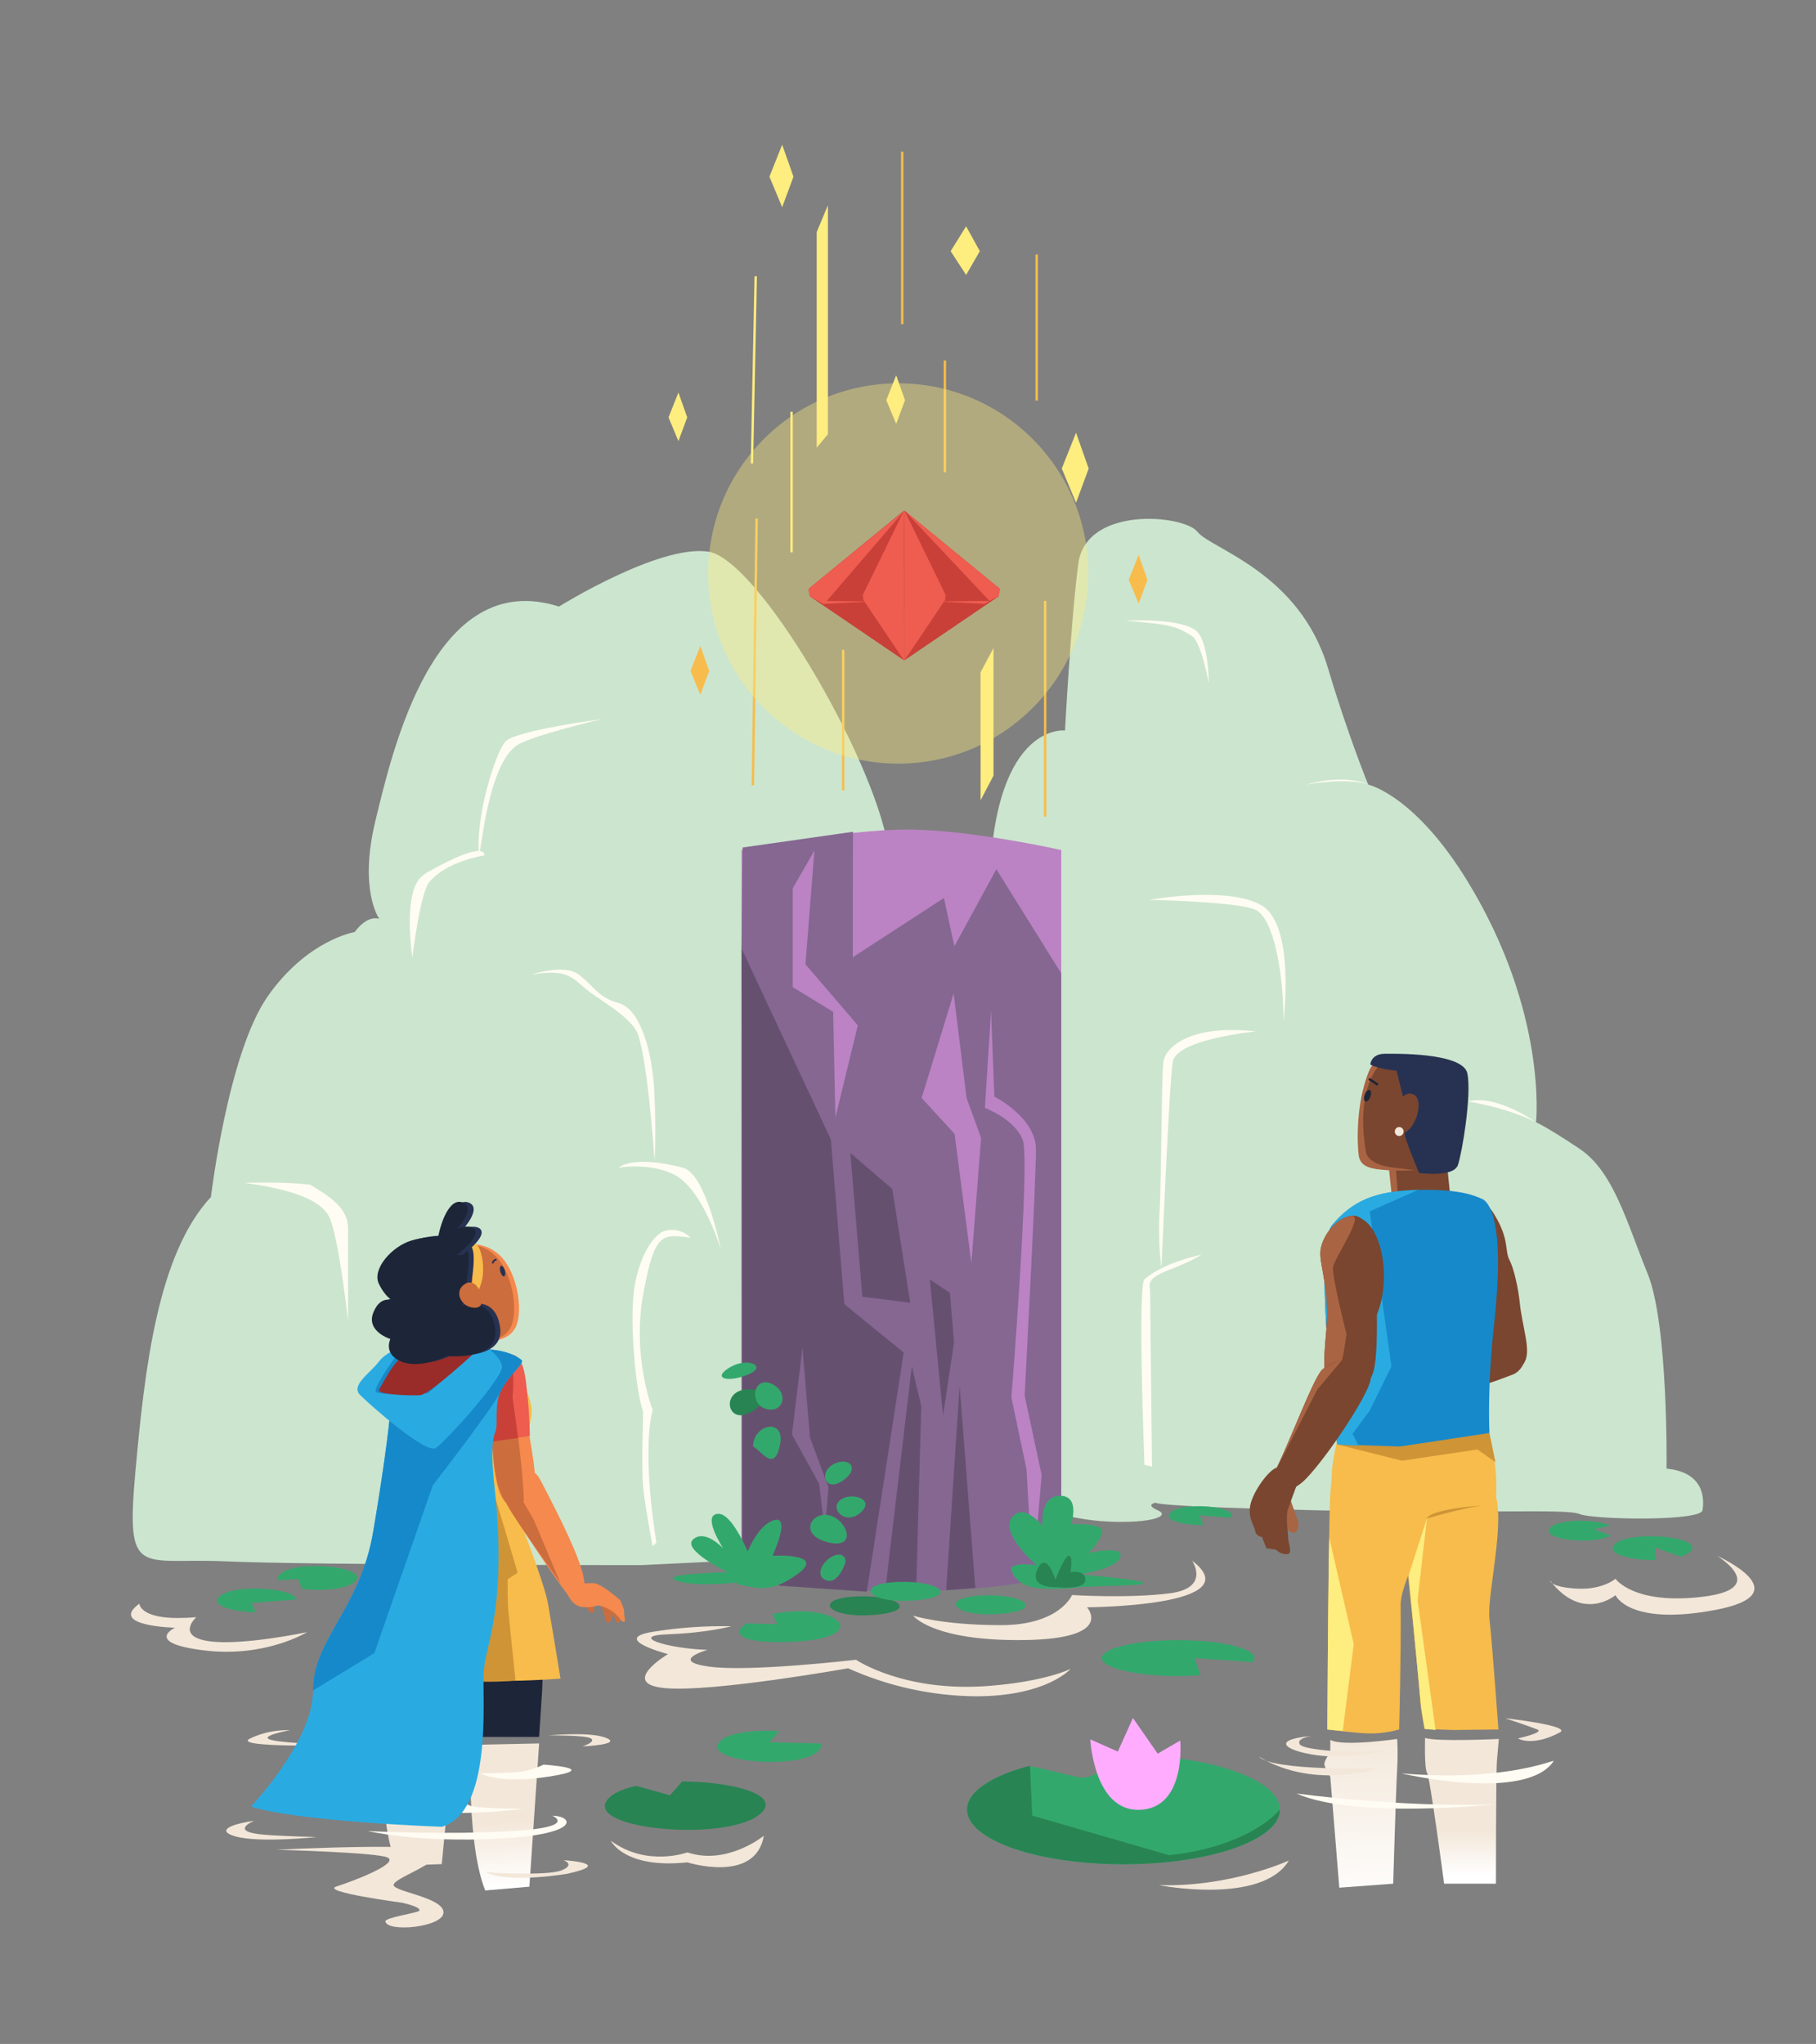 <svg width="759" height="854" viewBox="0 0 759 854" fill="none" xmlns="http://www.w3.org/2000/svg">
<rect x="0" y="0" width="759" height="854" fill="#808080" stroke="none"/>
<path d="M426.938 627.848C426.938 627.848 445.122 634.965 463.306 635.756C481.491 636.546 489.397 633.383 483.863 631.011C478.328 628.639 483.072 627.848 483.072 627.848C483.072 627.848 480.7 629.43 549.485 631.011C618.269 632.593 654.638 630.22 660.172 632.593C665.706 634.965 710.772 635.756 711.563 631.011C712.353 626.267 712.353 615.196 696.541 613.615C696.541 613.615 697.332 553.519 688.635 532.169C679.938 510.819 674.403 489.469 660.172 479.98C645.941 470.491 641.988 468.909 641.988 468.909C641.988 468.909 646.937 423.378 613.525 368.485C591.388 332.111 571.851 327.825 571.851 327.825C571.851 327.825 563.368 307.187 555.019 279.131C543.073 238.986 506 229.315 500.466 222.198C494.931 215.081 453.819 211.128 450.656 235.641C447.494 260.154 445.122 305.226 445.122 305.226C445.122 305.226 413.497 301.272 413.497 376.393C413.497 451.513 426.938 627.848 426.938 627.848Z" fill="#CCE5CF"/>
<path d="M480.305 375.997C480.305 375.997 516.769 376.677 524.58 380.054C532.391 383.43 536.439 406.836 536.439 426.605C536.439 426.605 541.563 386.34 527.118 378.188C512.673 370.035 480.305 375.997 480.305 375.997Z" fill="#FFFCF3"/>
<path d="M524.975 430.954C524.975 430.954 491.769 434.117 490.188 443.606C488.607 453.094 485.444 529.796 485.444 529.796C485.444 529.796 483.863 520.307 484.654 506.074C485.444 491.841 485.444 449.141 486.235 443.606C487.025 438.07 496.513 427.791 524.975 430.954Z" fill="#FFFCF3"/>
<path d="M502.047 524.261C502.047 524.261 486.235 527.424 478.328 534.541C475.387 537.182 478.328 612.033 478.328 612.033L481.491 612.824C481.491 612.824 480.7 543.239 480.7 540.076C480.7 536.913 478.328 534.541 488.607 530.587C498.885 526.633 502.047 524.261 502.047 524.261Z" fill="#FFFCF3"/>
<path d="M571.851 327.825C571.851 327.825 563.154 323.081 545.761 327.825C545.761 327.825 563.154 324.662 571.851 327.825Z" fill="#FFFCF3"/>
<path d="M641.988 468.909C641.988 468.909 625.385 457.048 613.525 460.211C613.525 460.211 629.338 462.583 641.988 468.909Z" fill="#FFFCF3"/>
<path d="M505.21 285.457C505.21 285.457 502.047 268.061 498.094 265.689C492.125 262.107 490.978 260.944 470.422 259.363C470.422 259.363 492.172 257.955 499.675 263.317C505.21 267.27 505.21 285.457 505.21 285.457Z" fill="#FFFCF3"/>
<path d="M268.022 653.943C268.022 653.943 129.663 653.943 94.085 652.361C58.507 650.78 52.577 659.873 56.53 615.592C60.483 571.31 66.017 523.866 88.155 500.143C88.155 500.143 95.271 440.047 111.874 416.325C128.477 392.603 148.242 389.44 148.242 389.44C148.242 389.44 152.986 382.323 158.521 383.905C158.521 383.905 149.824 372.043 156.939 342.786C164.055 313.529 181.449 236.827 233.63 253.432C233.63 253.432 275.533 227.338 296.089 230.501C316.646 233.664 364.874 315.901 371.199 353.856C377.524 391.812 366.455 649.198 366.455 649.198L268.022 653.943Z" fill="#CCE5CF"/>
<path d="M222.166 407.231C222.166 407.231 235.607 402.487 241.932 407.231C248.257 411.976 249.838 416.72 258.535 419.093C267.232 421.465 272.766 438.07 273.557 457.839C274.347 477.607 273.557 484.724 273.557 484.724C273.557 484.724 270.394 437.28 265.65 430.163C260.907 423.046 249.838 417.511 244.304 412.767C238.769 408.022 236.397 404.859 222.166 407.231Z" fill="#FFFCF3"/>
<path d="M258.535 487.887C258.535 487.887 271.975 485.515 282.253 491.05C293.836 497.289 301.228 521.889 301.228 521.889C301.228 521.889 295.093 490.394 285.416 487.887C264.069 482.352 258.535 487.887 258.535 487.887Z" fill="#FFFCF3"/>
<path d="M288.579 517.144C288.579 517.144 285.416 513.191 279.091 513.981C272.766 514.772 266.441 526.633 264.86 540.076C263.279 553.519 265.65 581.194 268.813 589.893C268.813 589.893 268.022 613.615 268.813 621.522C269.604 629.43 272.766 646.035 272.766 646.035L274.347 644.454C274.347 644.454 268.022 608.08 272.766 589.102C272.766 589.102 264.069 566.961 268.813 540.867C273.557 514.772 276.719 515.563 288.579 517.144Z" fill="#FFFCF3"/>
<path d="M251.419 300.481C251.419 300.481 215.05 305.226 211.097 309.97C207.144 314.715 199.238 339.228 200.028 355.833C200.487 365.441 202.4 321.041 215.841 311.552C221.62 307.472 251.419 300.481 251.419 300.481Z" fill="#FFFCF3"/>
<path d="M202.4 357.415C202.4 357.415 203.982 350.298 179.559 363.962C178.066 364.724 176.703 365.717 175.519 366.904C168.403 374.811 172.357 400.115 172.357 400.115C172.357 400.115 175.519 373.23 179.472 368.485C186.77 359.724 202.4 357.415 202.4 357.415Z" fill="#FFFCF3"/>
<path d="M101.991 494.213C101.991 494.213 118.768 493.628 129.663 495.004C135.711 498.807 145.475 503.797 145.475 513.191V551.937C145.475 551.937 141.522 516.354 137.569 508.446C133.616 500.539 119.385 496.585 101.991 494.213Z" fill="#FFFCF3"/>
<path d="M309.925 657.896V355.161C309.925 355.161 352.904 346.598 379.176 346.598C405.449 346.598 443.541 355.161 443.541 355.161V657.106L309.925 657.896Z" fill="#BB83C3"/>
<path d="M309.925 657.896V396.232L310.368 354.102L356.501 347.539L356.43 399.949L415.458 361.614L443.541 406.686V657.106C443.541 657.106 427.657 664.776 376.986 664.776C326.315 664.776 309.925 657.896 309.925 657.896Z" fill="#856792"/>
<path d="M310.368 654.409L309.981 396.39L347.274 476.105L352.904 544.923L377.706 565.119L362.288 665.045L326.007 662.546L310.368 654.409Z" fill="#665070"/>
<path d="M414.209 422.295L411.647 462.915C411.647 462.915 424.297 467.66 427.46 476.358C430.622 485.056 422.716 583.899 422.716 583.899L429.041 613.947L430.472 639.393L433.302 640.389L435.366 616.319L428.25 583.108C428.25 583.108 432.994 493.754 432.994 480.312C432.994 466.869 415.6 458.171 415.6 458.171L414.209 422.295Z" fill="#BB83C3"/>
<path d="M398.578 415.044L385.208 458.756L398.973 473.772L405.986 527.756L410.05 475.441L403.978 458.756L398.578 415.044Z" fill="#BB83C3"/>
<path d="M381.097 570.891L370.195 662.72L379.801 662.751H382.963L385.05 587.394L381.097 570.891Z" fill="#665070"/>
<path d="M335.391 563.071L331.011 599.358L342.341 619.941L344.713 639.709L346.294 621.522L338.522 600.607L335.391 563.071Z" fill="#856792"/>
<path d="M394.143 591.403L398.736 560.991L397.029 540.179L388.632 534.588L394.143 591.403Z" fill="#665070"/>
<path d="M401.077 579.02L407.639 663.487L395.447 664.42L401.077 579.02Z" fill="#665070"/>
<path d="M391.375 360.673L398.886 395.394L420.241 356.158L391.375 360.673Z" fill="#BB83C3"/>
<path d="M443.541 355.161L429.539 380.378L443.541 406.654V355.161Z" fill="#BB83C3"/>
<path d="M331.328 371.15V412.442L348.215 422.77L349.156 466.877L358.533 428.4L336.641 402.906L340.396 355.359L331.328 371.15Z" fill="#BB83C3"/>
<path d="M372.922 496.751L380.433 544.299L360.415 541.8L355.41 481.735L372.922 496.751Z" fill="#665070"/>
<path d="M435.69 637.495C435.69 637.495 434.385 624.986 443.043 624.97C451.7 624.954 447.684 636.831 447.684 636.831C447.684 636.831 461.195 636.206 460.642 639.994C460.089 643.782 454.918 648.929 454.918 648.929C454.918 648.929 469.465 645.363 468.287 650.408C467.109 655.453 451.186 657.809 451.186 657.809C451.186 657.809 497.256 661.597 468.627 662.467C439.999 663.337 453.281 663.621 441.295 663.843C429.31 664.064 425.696 661.731 423 656.916C420.304 652.1 433.136 653.943 433.136 653.943C433.136 653.943 417.925 640.737 422.858 634.103C427.792 627.469 435.69 637.495 435.69 637.495Z" fill="#33A86D"/>
<path d="M317.246 660.039C317.246 660.039 307.87 632.514 300.359 632.514C292.848 632.514 302.232 646.905 302.232 646.905C302.232 646.905 294.729 638.768 289.725 643.149C284.72 647.53 304.114 656.916 304.114 656.916C304.114 656.916 272.837 657.54 283.471 660.672C294.105 663.803 317.246 660.039 317.246 660.039Z" fill="#33A86D"/>
<path d="M307.87 661.921C307.87 661.921 312.874 640.026 322.251 635.645C331.628 631.264 322.876 650.028 322.876 650.028C322.876 650.028 345.401 648.779 333.517 657.54C321.634 666.302 315.997 663.171 307.87 661.921Z" fill="#33A86D"/>
<path d="M332.853 673.229C329.494 673.313 326.149 673.702 322.86 674.391L324.773 678.622L312.084 678.289C305.988 682.069 308.091 686.505 328.197 686.086C362.004 685.375 354.2 672.699 332.853 673.229Z" fill="#33A86D"/>
<path d="M471.671 734.408L456.902 741.644C454.784 742.695 452.366 742.974 450.063 742.434L433.033 738.402C431.323 737.994 429.537 738.035 427.847 738.52C413.402 742.711 404.199 749.029 404.199 756.098C404.199 768.75 433.452 778.935 469.568 778.935C505.684 778.935 534.937 768.711 534.937 756.098C534.937 744.301 509.329 734.598 476.431 733.396C474.786 733.343 473.152 733.69 471.671 734.408Z" fill="#33A86D"/>
<path d="M431.413 758.581L430.487 737.761C414.533 741.928 404.199 748.579 404.199 756.067C404.199 768.719 433.452 778.903 469.568 778.903C505.684 778.903 534.937 768.679 534.937 756.067C534.937 756.067 523.078 771.399 488.646 775.155L431.413 758.581Z" fill="#288453"/>
<path d="M358.201 667.029C339.929 667.773 345.171 675.822 363.419 674.858C384.679 673.711 376.472 666.278 358.201 667.029Z" fill="#288453"/>
<path d="M375.207 660.972C356.936 661.716 362.178 669.765 380.433 668.801C401.685 667.686 393.478 660.221 375.207 660.972Z" fill="#33A86D"/>
<path d="M410.864 666.594C392.593 667.338 397.835 675.387 416.082 674.423C437.342 673.316 429.136 665.851 410.864 666.594Z" fill="#33A86D"/>
<path d="M499.288 692.784L523.497 694.468C523.969 694.031 524.253 693.427 524.287 692.784C524.287 688.64 510.009 685.28 492.386 685.28C474.763 685.28 460.484 688.64 460.484 692.784C460.484 696.927 474.771 700.296 492.386 700.296C495.643 700.296 498.782 700.177 501.747 699.964L499.288 692.784Z" fill="#33A86D"/>
<path d="M441.73 663.171C441.73 663.171 429.871 663.795 433.603 655.666C437.334 647.538 441.106 660.039 441.106 660.039C441.106 660.039 444.861 650.028 446.735 650.028C448.609 650.028 447.368 656.916 447.368 656.916C447.368 656.916 453.621 655.666 453.621 660.079C453.621 664.491 441.73 663.171 441.73 663.171Z" fill="#288453"/>
<path d="M314.748 604.363C318.195 606 323.54 615.608 326.006 603.739C328.426 592.115 314.748 594.977 314.748 604.363Z" fill="#33A86D"/>
<path d="M314.748 580.586C303.49 579.336 302.889 589.972 308.494 591.221C314.1 592.47 326.007 581.835 314.748 580.586Z" fill="#288453"/>
<path d="M348.515 611.701C342.009 614.951 344.8 623.776 352.223 618.668C359.647 613.56 354.991 608.451 348.515 611.701Z" fill="#33A86D"/>
<path d="M322.251 578.087C314.748 574.924 312.874 586.84 320.377 588.722C327.88 590.604 329.762 581.194 322.251 578.087Z" fill="#33A86D"/>
<path d="M304.739 571.484C297.236 576.181 304.739 577.747 312.874 574.228C321.01 570.709 312.242 566.787 304.739 571.484Z" fill="#33A86D"/>
<path d="M353.299 653.002C353.425 652.58 353.446 652.135 353.361 651.703C353.276 651.272 353.088 650.867 352.811 650.526C352.535 650.184 352.179 649.914 351.775 649.741C351.371 649.567 350.93 649.495 350.492 649.53C345.559 649.839 339.771 657.541 344.776 660.039C349.781 662.538 352.745 654.567 353.299 653.002Z" fill="#33A86D"/>
<path d="M346.65 633.138C339.147 631.264 333.517 641.275 346.025 644.398C358.533 647.522 354.2 635.02 346.65 633.138Z" fill="#33A86D"/>
<path d="M351.038 626.883C346.658 630.64 353.536 637.519 359.798 631.889C366.06 626.259 355.41 623.104 351.038 626.883Z" fill="#33A86D"/>
<path d="M285.1 744.34L280.032 750.136C280.032 750.136 271.817 747.764 265.8 746.183C260.559 747.361 256.36 749.14 254.17 751.607C242.754 764.449 305.561 770.158 318.369 757.316C326.086 749.543 305.316 744.395 285.1 744.34Z" fill="#288453"/>
<path d="M321.626 727.924L325.746 723.322C315.61 722.634 304.161 723.868 300.651 727.814C293.282 736.108 333.857 739.801 342.119 731.506C343.218 730.407 343.424 729.395 342.91 728.478L321.626 727.924Z" fill="#33A86D"/>
<path d="M105.153 669.757L123.899 668.295C123.164 663.297 96.535 661.597 91.483 667.29C88.202 670.983 97.397 673.482 106.869 673.616L105.153 669.757Z" fill="#33A86D"/>
<path d="M116.847 657.896C116.056 658.75 115.993 659.533 116.42 660.269L124.579 659.762L126.255 663.858C134.399 664.902 145.048 664.159 148.472 660.696C154.797 654.37 122.468 651.57 116.847 657.896Z" fill="#33A86D"/>
<path d="M493.271 727.236C493.271 727.236 495.999 755.252 476.573 756.177C457.148 757.103 455.701 726.746 455.701 726.746L467.188 731.846L473.513 717.819L483.863 732.708L493.271 727.236Z" fill="#FFACFF"/>
<path d="M674.719 645.434C671.193 649.388 681.985 651.99 692.113 651.831L691.734 646.549L702.462 650.408C703.943 650.008 705.312 649.272 706.463 648.257C712.828 641.908 680.365 639.085 674.719 645.434Z" fill="#33A86D"/>
<path d="M666.244 638.982L673.028 637.4C667.493 634.759 651.396 634.427 647.87 638.389C643.443 643.37 666.189 645.735 673.17 641.552L666.244 638.982Z" fill="#33A86D"/>
<path d="M501.367 633.138L514.231 634.174C518.429 629.295 493.453 627.192 489.057 632.134C486.266 635.297 494.876 637.321 502.909 637.171L501.367 633.138Z" fill="#33A86D"/>
<path d="M316.25 216.663L314.669 328.157" stroke="#F7BC4B" stroke-miterlimit="10"/>
<path d="M315.855 115.448L314.274 193.629" stroke="#FEED7F" stroke-miterlimit="10"/>
<path d="M436.821 251.06V341.205" stroke="#F7BC4B" stroke-miterlimit="10"/>
<path d="M415.237 324.069V270.766L409.829 280.903V334.396L415.237 324.069Z" fill="#FEED7F"/>
<path d="M433.287 106.347V167.352" stroke="#F7BC4B" stroke-miterlimit="10"/>
<path d="M394.917 197.29V150.636" stroke="#F7BC4B" stroke-miterlimit="10"/>
<path d="M377.089 135.446V63.362" stroke="#F7BC4B" stroke-miterlimit="10"/>
<path d="M346.025 181.428V85.748L341.337 96.969V187.058L346.025 181.428Z" fill="#FEED7F"/>
<path d="M352.413 271.517V330.285" stroke="#F7BC4B" stroke-miterlimit="10"/>
<path d="M330.837 172.042V230.801" stroke="#FEED7F" stroke-miterlimit="10"/>
<path d="M283.55 163.984L279.407 174.39L283.55 184.322L287.227 174.39L283.55 163.984Z" fill="#FEED7F"/>
<path d="M292.721 269.927L288.579 280.333L292.721 290.265L296.398 280.333L292.721 269.927Z" fill="#F7BC4B"/>
<path d="M374.567 156.796L370.424 167.194L374.567 177.126L378.243 167.194L374.567 156.796Z" fill="#FEED7F"/>
<path d="M475.901 231.869L471.758 242.267L475.901 252.199L479.578 242.267L475.901 231.869Z" fill="#F7BC4B"/>
<path d="M403.788 94.541L397.321 104.939L403.788 114.879L409.52 104.939L403.788 94.541Z" fill="#FEED7F"/>
<path d="M449.732 180.803L443.77 195.764L449.732 210.052L455.021 195.764L449.732 180.803Z" fill="#FEED7F"/>
<path d="M326.908 60.444L321.579 73.816L326.908 86.586L331.636 73.816L326.908 60.444Z" fill="#FEED7F"/>
<path opacity="0.39" d="M375.429 319.064C419.303 319.064 454.871 283.491 454.871 239.61C454.871 195.729 419.303 160.157 375.429 160.157C331.554 160.157 295.987 195.729 295.987 239.61C295.987 283.491 331.554 319.064 375.429 319.064Z" fill="#FEED7F"/>
<path d="M377.824 213.334L337.89 246.079L338.514 249.202L377.824 275.897C377.824 275.897 378.03 213.334 377.824 213.334Z" fill="#C94039"/>
<path d="M377.824 213.334L360.62 248.577L360.826 250.665L377.824 275.897V213.334Z" fill="#EE5D4F"/>
<path d="M342.27 251.084L364.581 251.29L344.357 252.333L342.27 251.084Z" fill="#EE5D4F"/>
<path d="M378.022 213.334L417.948 246.079L417.324 249.202L378.022 275.897C378.022 275.897 377.808 213.334 378.022 213.334Z" fill="#C94039"/>
<path d="M378.022 213.334L395.226 248.577L395.012 250.665L378.022 275.897V213.334Z" fill="#EE5D4F"/>
<path d="M413.576 251.084L391.265 251.29L411.489 252.333L413.576 251.084Z" fill="#EE5D4F"/>
<path d="M337.89 246.079L378.022 213.334L344.357 252.491L338.522 249.202L337.89 246.079Z" fill="#EE5D4F"/>
<path d="M378.022 213.334L417.948 246.079L417.324 249.202L413.576 251.084L378.022 213.334Z" fill="#EE5D4F"/>
<path d="M225.328 728.446L221.257 788.297L202.803 789.879C194.984 770.482 196.716 729.039 196.716 729.039L225.328 728.446Z" fill="url(#paint0_linear_30_5825)"/>
<path d="M188.382 739.706L184.635 778.88L165.865 779.512C158.046 760.115 161.485 740.094 161.485 740.094L188.382 739.706Z" fill="url(#paint1_linear_30_5825)"/>
<path d="M555.999 726.983V731.989C555.999 731.989 553.501 735.745 553.501 736.994C553.501 738.243 555.999 742.419 555.999 742.419L559.763 788.716L582.28 787.048C582.28 787.048 583.529 745.336 583.948 739.082C584.192 734.915 584.192 730.738 583.948 726.572C583.948 726.572 561.423 729.909 555.999 726.983Z" fill="url(#paint2_linear_30_5825)"/>
<path d="M595.618 726.153C595.618 726.153 595.199 738.663 596.456 740.75C597.713 742.838 603.571 787.048 603.571 787.048H625.227C625.227 787.048 625.227 740.331 625.646 735.745L626.436 726.572C626.436 726.572 600.622 727.822 595.618 726.153Z" fill="url(#paint3_linear_30_5825)"/>
<path d="M305.68 679.483C305.68 679.483 295.686 682.251 279.186 682.844C262.685 683.437 278.087 688.735 295.694 689.36C295.694 689.36 279.431 693.978 296.303 696.342C313.175 698.706 357.774 693.48 357.774 693.48C357.774 693.48 377.824 707.191 413.268 704.416C437.074 702.557 447.462 697.299 447.462 697.299C447.462 697.299 437.556 708.749 407.852 708.749C389.441 708.577 371.264 704.592 354.469 697.046C354.469 697.046 297.892 707.128 278.087 705.349C258.282 703.569 279.186 691.115 279.186 691.115C279.186 691.115 254.977 684.789 272.584 681.84C283.521 680.051 294.599 679.262 305.68 679.483Z" fill="#F3E7D9"/>
<path d="M498.221 652.069C498.221 652.069 506.127 663.503 488.891 665.717C471.656 667.931 448.055 666.436 448.055 666.436C448.055 666.436 442.932 679.009 418.383 679.017C393.834 679.025 381.659 675.063 381.659 675.063C381.659 675.063 389.652 685.746 427.974 685.248C466.295 684.75 454.325 671.56 454.325 671.56C454.325 671.56 523.434 671.26 498.221 652.069Z" fill="#F3E7D9"/>
<path d="M647.791 660.332C647.791 660.332 647.791 663.076 658.741 663.756C669.691 664.436 675.194 659.652 675.194 659.652C675.194 659.652 682.729 670.603 711.484 667.18C740.239 663.756 717.643 650.068 717.643 650.068C717.643 650.068 753.221 665.812 716.955 672.659C680.689 679.507 675.194 666.5 675.194 666.5C675.194 666.5 661.485 678.139 647.791 660.332Z" fill="#F3E7D9"/>
<path d="M538.693 777.354C538.693 777.354 514.294 788.614 484.274 787.633C484.274 787.673 527.434 796.118 538.693 777.354Z" fill="#F3E7D9"/>
<path d="M319.247 767.019C319.247 767.019 303.964 779.528 287.282 773.969C287.282 773.969 270.378 780.224 255.317 769.106C255.317 769.106 260.851 780.92 287.282 778.136C287.282 778.144 315.776 787.182 319.247 767.019Z" fill="#F3E7D9"/>
<path d="M115.431 772.87C115.431 772.87 182.967 769.391 182.967 774.135C182.967 778.88 164.513 784.771 164.513 787.578C164.513 790.385 185.362 792.789 185.362 799.043C185.362 805.298 161.699 807.497 161.074 802.8C160.861 801.218 174.372 799.257 175.147 798.419C176.634 796.837 167.953 794.979 167.953 794.979C167.953 794.979 133.616 790.432 140.637 788.202C147.515 786.012 167.012 778.611 161.983 776.104C157.777 773.985 115.431 772.87 115.431 772.87Z" fill="#F3E7D9"/>
<path d="M58.269 670.05C58.269 670.05 58.269 677.776 82.043 675.68C82.043 675.68 73.347 683.587 87.048 685.691C100.75 687.794 128.334 681.943 128.334 681.943C128.334 681.943 111.02 692.689 85.388 689.581C59.756 686.474 73.133 680.092 73.133 680.092C73.133 680.092 45.066 679.468 58.269 670.05Z" fill="#F3E7D9"/>
<path d="M548.077 725.315C548.734 725.252 541.405 726.153 543.278 728.865C545.152 731.578 569.97 732.819 578.73 731.364C578.73 731.364 566.214 734.914 552.876 733.657C539.539 732.4 528.683 727.197 548.077 725.315Z" fill="#F3E7D9"/>
<path d="M629.085 717.914C629.085 717.914 639.41 721.353 642.525 722.611C645.64 723.868 634.398 726.359 634.398 726.359C634.398 726.359 640.288 730.012 651.91 723.86C657.239 721.045 629.085 717.914 629.085 717.914Z" fill="#F3E7D9"/>
<path d="M649.42 735.745C648.684 735.428 628.776 744.506 585.648 740.956C585.648 740.924 637.742 753.26 649.42 735.745Z" fill="#FFFCF3"/>
<path d="M541.823 749.346C541.823 749.346 584.573 755.292 625.021 753.892C625.021 753.892 566.088 760.147 541.823 749.346Z" fill="#FFFCF3"/>
<path d="M576.223 738.876C576.223 738.876 531.158 740.125 526.185 733.871C526.185 733.871 544.946 747.63 576.223 738.876Z" fill="#F3E7D9"/>
<path d="M106.229 760.772C106.229 760.772 94.97 765.35 110.712 766.607C118.531 767.232 132.296 767.548 132.296 767.548C132.296 767.548 108.245 770.166 98.204 767.232C90.693 765.05 95.595 762.274 106.229 760.772Z" fill="#F3E7D9"/>
<path d="M195.791 751.994C195.791 751.994 193.213 752.991 196.257 754.367C198.376 755.308 208.591 755.656 218.624 755.774C209.911 756.968 168.838 760.345 195.791 751.994Z" fill="#FFFCF3"/>
<path d="M237.188 782.881C237.188 782.881 213.232 787.072 203.056 782.288C203.056 782.288 228.578 783.932 234.642 781.497C240.706 779.061 235.543 777.235 235.543 777.235C235.543 777.235 257.277 778.468 237.188 782.881Z" fill="#F3E7D9"/>
<path d="M227.147 737.295C223.285 739.225 219.063 740.329 214.75 740.537C207.278 740.995 200.677 740.885 200.677 740.885C200.677 740.885 208.354 745.629 229.93 742.221C251.506 738.813 227.147 737.295 227.147 737.295Z" fill="#FFFCF3"/>
<path d="M230.863 758.637C230.863 758.637 241.932 763.381 214.441 765.05C186.77 766.765 153.761 765.05 153.761 765.05C153.761 765.05 174.404 770.055 208.812 768.213C243.22 766.37 239.631 758.787 230.863 758.637Z" fill="#FFFCF3"/>
<path d="M229.044 725.109C229.044 725.109 244.683 724.904 246.976 726.359C249.268 727.814 243.434 729.696 243.434 729.696C243.434 729.696 261.199 728.905 252.818 725.939C245.726 723.441 229.044 725.109 229.044 725.109Z" fill="#F3E7D9"/>
<path d="M143.657 729.174C143.657 729.174 96.117 730.431 104.56 726.359C109.741 723.904 115.434 722.725 121.164 722.919C121.164 722.919 107.399 725.426 113.344 726.983C119.29 728.541 143.657 729.174 143.657 729.174Z" fill="#F3E7D9"/>
<path d="M562.135 591.846C559.138 599.397 553.675 618.494 558.379 627.824C563.083 637.155 608.054 660.363 622.712 634.601C628.879 623.76 623.337 596.788 618.008 589.236C612.679 581.685 565.147 584.294 562.135 591.846Z" fill="#F7BC4B"/>
<path d="M622.515 598.733L625.021 610.926L617.51 605.613L585.925 610.302L558.917 603.525L591.237 601.548L622.515 598.733Z" fill="#CE9436"/>
<path d="M556.521 618.438C555.897 625.555 555.794 622.297 555.375 651.072C555.011 676.186 554.75 722.611 554.75 722.611C554.75 722.611 558.703 723.235 568.302 724.065C573.836 724.609 579.424 724.115 584.778 722.611C584.778 722.611 585.608 691.953 585.403 670.675C585.316 661.913 594.574 648.993 593.744 632.719C592.914 616.446 557.146 611.345 556.521 618.438Z" fill="#F7BC4B"/>
<path d="M555.58 642.524L555.375 651.072C555.011 676.186 554.75 722.611 554.75 722.611L561.218 723.235L565.803 686.948L555.58 642.524Z" fill="#FEED7F"/>
<path d="M587.901 652.741C587.901 652.741 592.906 699.877 593.325 707.381C593.664 712.432 594.361 717.453 595.412 722.405L607.501 722.824L626.27 722.618C626.27 722.618 623.772 687.581 622.515 676.321C621.258 665.06 631.591 627.832 622.206 619.387C612.822 610.942 586.233 624.796 587.901 652.741Z" fill="#F7BC4B"/>
<path d="M594.368 651.91L596.456 634.182L588.739 658.165L593.949 713.375L595.46 722.397L599.998 722.816L592.495 668.595L594.368 651.91Z" fill="#FEED7F"/>
<path d="M596.242 634.498C596.242 634.498 610.363 630.323 619.06 629.074C619.06 629.074 598.329 630.323 596.242 634.498Z" fill="#CE9436"/>
<path d="M609.801 511.348C611.051 503.006 617.708 496.324 624.396 507.181C631.085 518.038 628.697 522.324 630.959 526.625C632.69 529.907 634.556 538.083 635.188 544.298C636.192 554.293 639.932 563.901 637.323 568.906C633.149 576.814 622.728 568.487 618.143 553.479C613.834 539.372 608.544 519.691 609.801 511.348Z" fill="#7A462F"/>
<path d="M621.06 560.145C621.06 560.145 605.247 565.989 604.378 575.96C603.508 585.931 625.646 576.79 632.318 574.291C638.991 571.793 642.778 555.978 621.06 560.145Z" fill="#7A462F"/>
<path d="M579.963 483.182L582.201 504.358L606.766 505.908L603.753 482.716L579.963 483.182Z" fill="#A96443"/>
<path d="M583.023 483.617L584.731 504.722L606.765 505.908L604.401 482.81L583.023 483.617Z" fill="#7A462F"/>
<path d="M556.838 511.767C565.179 501.962 574.35 497.582 592.7 497.17C611.051 496.759 616.885 499.875 619.392 500.918C621.898 501.962 629.401 508.826 624.396 553.898C621.503 579.929 622.515 598.741 622.515 598.741L585.189 604.371L558.917 603.533C558.917 603.533 548.496 521.565 556.838 511.767Z" fill="#1689CB"/>
<path d="M556.838 511.767C565.179 501.962 574.35 497.582 592.7 497.17L572.476 506.137L581.545 570.915L572.476 589.371L565.297 599.041L567.796 604.047L558.933 603.525C558.933 603.525 548.496 521.565 556.838 511.767Z" fill="#29ABE2"/>
<path d="M566.372 557.749C573.023 557.749 578.414 546.756 578.414 533.196C578.414 519.637 573.023 508.644 566.372 508.644C559.722 508.644 554.331 519.637 554.331 533.196C554.331 546.756 559.722 557.749 566.372 557.749Z" fill="#7A462F"/>
<path d="M574.974 522.608C575.393 518.655 571.219 506.548 564.34 508.011C557.462 509.474 552.038 517.5 551.833 523.344C551.627 529.187 555.865 539.341 554.331 555.764C552.876 571.405 553.185 576.197 556.316 579.328C559.446 582.46 571.116 583.282 574.034 573.074C576.951 562.865 574.555 526.57 574.974 522.608Z" fill="#7A462F"/>
<path d="M557.146 529.599C557.565 525.646 571.219 506.549 564.34 508.012C557.462 509.475 552.038 517.501 551.833 523.345C551.627 529.188 555.865 539.341 554.331 555.765C552.876 571.406 553.185 576.198 556.316 579.329C559.446 582.46 562.775 557.473 562.775 557.473C562.775 557.473 556.727 533.561 557.146 529.599Z" fill="#A96443"/>
<path d="M538.542 624.242C538.542 624.242 541.207 632.023 542.495 635.613C543.784 639.203 539.602 645.45 535.514 633.241C531.498 621.34 538.542 624.242 538.542 624.242Z" fill="#A96443"/>
<path d="M542.756 618.438C542.756 618.438 539.594 626.883 538.384 630.299C537.175 633.715 538.384 640.002 538.384 642.501C538.384 644.999 540.574 649.38 537.752 649.38C536.933 649.385 536.123 649.22 535.371 648.898C534.618 648.576 533.941 648.102 533.38 647.506L529.308 646.881L527.434 642.184C527.434 642.184 524.936 641.876 524.619 639.686C524.303 637.495 521.805 634.996 522.429 629.675C523.054 624.353 529.308 615.283 533.063 613.409C536.819 611.535 542.756 618.438 542.756 618.438Z" fill="#7A462F"/>
<path d="M559.336 568.701C556.916 569.342 554.671 570.517 552.766 572.14C549.327 574.955 539.633 600.923 533.688 613.117C529.814 621.072 537.127 626.883 545.887 617.814C554.647 608.744 571.187 584.025 572.769 576.83C574.35 569.634 567.471 565.886 559.336 568.701Z" fill="#7A462F"/>
<path d="M561.004 568.179C558.027 568.947 555.228 570.29 552.766 572.133C549.327 574.948 539.634 600.916 533.688 613.109C529.814 621.064 550.576 580.578 550.576 580.578L561.004 568.179Z" fill="#A96443"/>
<path d="M605.737 445.63C605.737 445.63 578.066 432.812 572.049 447.789C566.586 461.46 567.226 478.026 567.882 482.81C568.594 487.958 573.939 488.441 578.951 488.86C583.782 489.271 603.192 490.156 605.318 482.376C607.445 474.595 614.245 452.114 605.737 445.63Z" fill="#A96443"/>
<path d="M606.844 445.44C606.844 445.44 581.955 435.556 574.666 447.496C567.376 459.436 570.159 476.295 570.784 480.857C571.456 485.76 578.342 487.523 583.11 487.927C587.711 488.306 602.765 491.73 604.797 484.321C606.828 476.912 614.94 451.616 606.844 445.44Z" fill="#7A462F"/>
<path d="M572.713 444.736C572.713 444.736 574.666 446.318 583.734 447.441L588.478 466.703C588.478 466.703 586.826 471.661 587.142 474.144C587.458 476.627 593.088 490.077 593.088 490.077C593.088 490.077 607.54 492.141 609.351 486.74C611.161 481.34 615.083 457.523 613.304 448.548C611.525 439.573 581.94 440.284 578.809 440.284C573.029 440.284 572.713 444.736 572.713 444.736Z" fill="#273252"/>
<path d="M582.446 464.442C582.446 464.442 585.798 454.953 590.811 457.325C595.823 459.697 591.15 474.326 584.794 473.646C578.437 472.966 582.446 464.442 582.446 464.442Z" fill="#7A462F"/>
<path d="M584.794 474.65C585.811 474.65 586.636 473.811 586.636 472.776C586.636 471.741 585.811 470.902 584.794 470.902C583.776 470.902 582.952 471.741 582.952 472.776C582.952 473.811 583.776 474.65 584.794 474.65Z" fill="#F3E7D9"/>
<path d="M572.729 458.282C572.247 459.602 571.329 460.456 570.689 460.211C570.049 459.966 569.898 458.717 570.373 457.396C570.847 456.076 571.78 455.174 572.436 455.419C573.093 455.664 573.203 456.953 572.729 458.282Z" fill="#1D2538"/>
<path d="M572.492 450.975L575.528 452.976" stroke="#1D2538" stroke-linecap="round" stroke-linejoin="round"/>
<path d="M193.6 686.948L190.264 721.567L171.495 722.816C171.495 722.816 176.08 687.359 193.6 686.948Z" fill="#1D2538"/>
<path d="M195.791 693.622L200.376 715.304L199.538 725.734H225.328L226.577 706.551C226.577 706.551 227.305 690.807 227.202 684.758C227.099 678.709 195.791 693.622 195.791 693.622Z" fill="#1D2538"/>
<path d="M210.069 569.12C219.454 574.536 221.747 585.488 222.166 588.406C222.585 591.324 221.541 601.437 210.907 614.682C203.199 624.282 173.685 629.706 178.689 581.527C180.263 566.17 200.693 563.695 210.069 569.12Z" fill="#F7BC4B"/>
<path d="M207.776 611.559C211.532 620.312 227.171 659.415 229.044 670.074C230.918 680.733 234.262 701.355 234.262 701.355C234.262 701.355 197.767 704.518 174.001 699.481C150.235 694.444 148.037 691.345 148.037 691.345C148.037 691.345 165.557 649.119 172.436 625.658C179.314 602.197 204.021 602.798 207.776 611.559Z" fill="#F7BC4B"/>
<path d="M204.021 616.873C205.855 621.143 216.331 657.121 216.331 657.121L212.157 659.834C212.157 659.834 212.077 671.402 212.576 674.225L215.438 702.115C215.438 702.115 197.767 704.487 174.001 699.458C150.235 694.429 148.037 691.321 148.037 691.321C148.037 691.321 165.557 649.095 172.436 625.634C179.314 602.173 200.273 608.08 204.021 616.873Z" fill="#CE9436"/>
<path d="M249.49 668.176L251.917 672.58C251.917 672.58 252.376 673.031 252.834 676.075C253.293 679.12 255.997 678.203 255.72 674.399C256.341 674.926 256.813 675.608 257.088 676.376C257.238 677.285 258.756 680.021 259.365 675.767C259.973 671.513 253.743 665.598 249.49 668.176Z" fill="#CC6D3D"/>
<path d="M241.971 667.132C243.008 668.325 243.952 669.597 244.793 670.936C245.26 671.979 246.912 674.707 248.13 673.498C248.644 672.976 248.019 671.125 247.608 669.22L246.351 663.376C246.351 663.376 241.346 663.59 241.971 667.132Z" fill="#CC6D3D"/>
<path d="M237.188 665.986C237.188 665.986 239.062 671.307 243.861 671.521C248.66 671.734 249.332 670.54 250.739 670.896C254.429 671.775 257.639 674.04 259.705 677.222C259.705 677.222 261.476 678.369 261.167 676.597C260.949 675.18 260.81 673.752 260.748 672.319L259.238 668.619C259.238 668.619 251.419 661.581 248.17 661.502C243.117 661.344 237.702 661.921 237.188 665.986Z" fill="#F5894E"/>
<path d="M239.315 668.555C237.148 667.314 219.549 640.88 214.015 632.181C208.48 623.483 208.369 619.205 211.532 616.042C214.694 612.879 222.316 611.67 225.708 618.122C235.251 636.27 242.604 651.491 244.058 659.628C245.039 665.076 244.849 671.718 239.315 668.555Z" fill="#F5894E"/>
<path d="M234.262 661.502C234.262 661.502 219.549 640.88 214.015 632.181C208.48 623.483 208.369 619.205 211.532 616.042C212.473 616.564 223.107 635.02 223.107 635.02L234.262 661.502Z" fill="#CC6D3D"/>
<path d="M221.328 600.172C225.281 623.531 224.3 624.954 218.205 628.117C212.109 631.28 206.527 628.536 205.657 600.718C205.333 590.422 219.114 587.149 221.328 600.172Z" fill="#F5894E"/>
<path d="M216.537 600.401C216.537 600.401 218.671 617.086 218.908 626.259C219.011 630.742 216.276 629.722 214.528 629.698C213.611 629.698 206.535 628.75 205.681 600.734C205.341 590.422 214.323 587.354 216.537 600.401Z" fill="#CC6D3D"/>
<path d="M211.184 565.941C215.928 565.15 218.679 567.594 219.881 577.802C220.798 585.149 221.326 592.54 221.462 599.943L205.65 602.315C205.65 602.315 204.068 589.663 204.068 581.756C204.068 573.848 206.44 566.732 211.184 565.941Z" fill="#EE5D4F"/>
<path d="M211.184 565.941C215.928 565.15 214.244 583.923 214.244 583.923L216.537 600.813L205.65 602.315C205.65 602.315 204.068 589.663 204.068 581.756C204.068 573.849 206.44 566.732 211.184 565.941Z" fill="#C94039"/>
<path d="M197.562 564.114C211.738 562.446 217.999 568.282 217.999 568.282C219.256 569.958 212.228 574.608 209.026 581.835C206.606 587.37 208.124 595.594 207.152 597.895C204.187 604.932 206.796 620.186 207.571 630.426C210.907 674.644 202.772 687.573 202.147 698.833C201.523 710.093 205.982 756.944 184.635 763.27C184.635 763.27 124.642 761.151 104.877 754.825C104.877 754.825 130.833 727.608 130.833 706.337C130.833 685.066 150.322 672.28 155.856 640.65C158.102 627.817 163.992 590.913 163.367 582.46C162.743 574.007 183.425 565.783 197.562 564.114Z" fill="#29ABE2"/>
<path d="M197.562 564.114C211.738 562.446 217.999 568.282 217.999 568.282C219.257 569.958 212.228 574.608 209.026 581.835C206.607 587.37 180.88 620.629 180.88 620.629L156.481 690.696L130.833 706.337C130.833 685.066 150.322 672.28 155.856 640.65C158.102 627.817 163.992 590.913 163.367 582.46C162.743 574.007 183.425 565.783 197.562 564.114Z" fill="#1689CB"/>
<path d="M200.874 561.236C200.874 561.236 209.002 565.981 209.808 570.725C210.615 575.469 186.192 602.307 182.137 605.012C178.081 607.716 154.567 586.959 150.512 582.871C146.456 578.783 154.512 574.007 158.576 568.637C162.64 563.268 178.935 556.508 200.874 561.236Z" fill="#29ABE2"/>
<path d="M202.487 561.497L178.871 582.112C178.871 582.112 157.793 583.353 157.034 581.4C156.275 579.447 164.94 567.356 164.94 567.356C164.94 567.356 180.547 556.761 202.487 561.497Z" fill="#1689CB"/>
<path d="M198.827 564.771C198.827 564.771 170.712 564.771 167.138 567.744C163.565 570.717 159.738 578.474 158.442 580.609C157.145 582.744 171.843 583.219 175.701 582.934C179.559 582.649 198.827 564.771 198.827 564.771Z" fill="#992C29"/>
<path d="M186.303 525.052C187.884 520.307 199.744 516.63 208.401 524.071C215.912 530.532 218.861 547.003 215.698 554.12C212.536 561.236 202.503 561.331 193.806 559.75C185.109 558.168 184.722 529.796 186.303 525.052Z" fill="#F5894E"/>
<path d="M184.216 525.052C185.797 520.307 197.656 516.63 206.353 524.071C213.856 530.532 216.813 547.003 213.651 554.12C210.488 561.236 200.447 561.331 191.75 559.75C183.054 558.168 182.635 529.796 184.216 525.052Z" fill="#CC6D3D"/>
<path d="M194.494 518.196C194.494 518.196 198.447 518.093 200.115 521.217C201.783 524.34 204.448 536.13 196.723 543.452C196.692 543.452 199.412 525.977 194.494 518.196Z" fill="#F7BC4B"/>
<path d="M188.96 516.354C183.898 515.969 178.808 516.505 173.938 517.935C166.031 520.307 157.335 529.796 160.497 536.122C163.66 542.448 166.822 543.239 166.822 543.239C166.822 543.239 161.288 540.076 158.125 547.983C154.963 555.891 165.241 559.054 165.241 559.054C165.241 559.054 162.078 565.38 169.985 568.543C177.891 571.706 188.96 566.17 188.96 566.17C188.96 566.17 210.915 568.377 209.026 554.626C207.136 540.875 195.285 545.24 195.285 545.24C195.285 545.24 199.554 526.365 197.372 521.565C195.19 516.765 188.96 516.354 188.96 516.354Z" fill="#273252"/>
<path d="M186.872 516.773C181.811 516.388 176.721 516.924 171.85 518.354C163.944 520.726 155.247 530.215 158.41 536.541C161.572 542.867 164.735 543.658 164.735 543.658C164.735 543.658 159.2 540.495 156.038 548.402C152.875 556.31 163.154 559.473 163.154 559.473C163.154 559.473 159.991 565.799 167.897 568.962C175.804 572.125 186.872 566.59 186.872 566.59C186.872 566.59 208.828 568.796 206.946 555.037C205.065 541.278 193.182 545.651 193.182 545.651C193.182 545.651 197.459 526.784 195.269 521.984C193.079 517.184 186.872 516.773 186.872 516.773Z" fill="#1D2538"/>
<path d="M200.028 538.494C200.028 538.494 197.656 533.75 193.703 536.913C189.75 540.076 192.913 546.402 198.447 546.402C203.981 546.402 200.028 538.494 200.028 538.494Z" fill="#CC6D3D"/>
<path d="M193.498 524.261C193.498 524.261 201.609 518.267 201.309 514.772C201.009 511.277 193.664 512.629 193.086 514.1C193.086 514.1 201.823 504.785 195.933 502.476C190.043 500.167 186.168 512.242 185.338 518.71C184.508 525.178 193.498 524.261 193.498 524.261Z" fill="#273252"/>
<path d="M190.991 524.261C190.991 524.261 199.127 518.244 198.811 514.725C198.494 511.206 191.157 512.582 190.58 514.053C190.58 514.053 199.325 504.738 193.434 502.429C187.544 500.12 183.67 512.194 182.84 518.663C182.01 525.131 190.991 524.261 190.991 524.261Z" fill="#1D2538"/>
<path d="M210.684 533.287C211.209 533.138 211.357 532.036 211.015 530.826C210.672 529.616 209.969 528.756 209.444 528.904C208.918 529.053 208.77 530.155 209.113 531.365C209.456 532.575 210.159 533.435 210.684 533.287Z" fill="#273252"/>
<path d="M207.508 526.277C207.101 526.316 206.721 526.495 206.433 526.784C206.144 527.072 205.965 527.453 205.927 527.859" stroke="#273252" stroke-width="0.75" stroke-miterlimit="10"/>
<defs>
<linearGradient id="paint0_linear_30_5825" x1="213.572" y1="788.432" x2="209.436" y2="709.824" gradientUnits="userSpaceOnUse">
<stop stop-color="white"/>
<stop offset="0.35" stop-color="#F3E7D9"/>
<stop offset="0.59" stop-color="#F3E7D9"/>
</linearGradient>
<linearGradient id="paint1_linear_30_5825" x1="6324.82" y1="39944.1" x2="6129.41" y2="37363.5" gradientUnits="userSpaceOnUse">
<stop stop-color="white"/>
<stop offset="0.35" stop-color="#F3E7D9"/>
<stop offset="0.59" stop-color="#F3E7D9"/>
</linearGradient>
<linearGradient id="paint2_linear_30_5825" x1="570.381" y1="798.727" x2="568.507" y2="721.772" gradientUnits="userSpaceOnUse">
<stop stop-color="white"/>
<stop offset="1" stop-color="#F3E7D9"/>
</linearGradient>
<linearGradient id="paint3_linear_30_5825" x1="610.711" y1="783.482" x2="611.019" y2="727.173" gradientUnits="userSpaceOnUse">
<stop stop-color="white"/>
<stop offset="0.33" stop-color="#F3E7D9"/>
</linearGradient>
</defs>
</svg>
